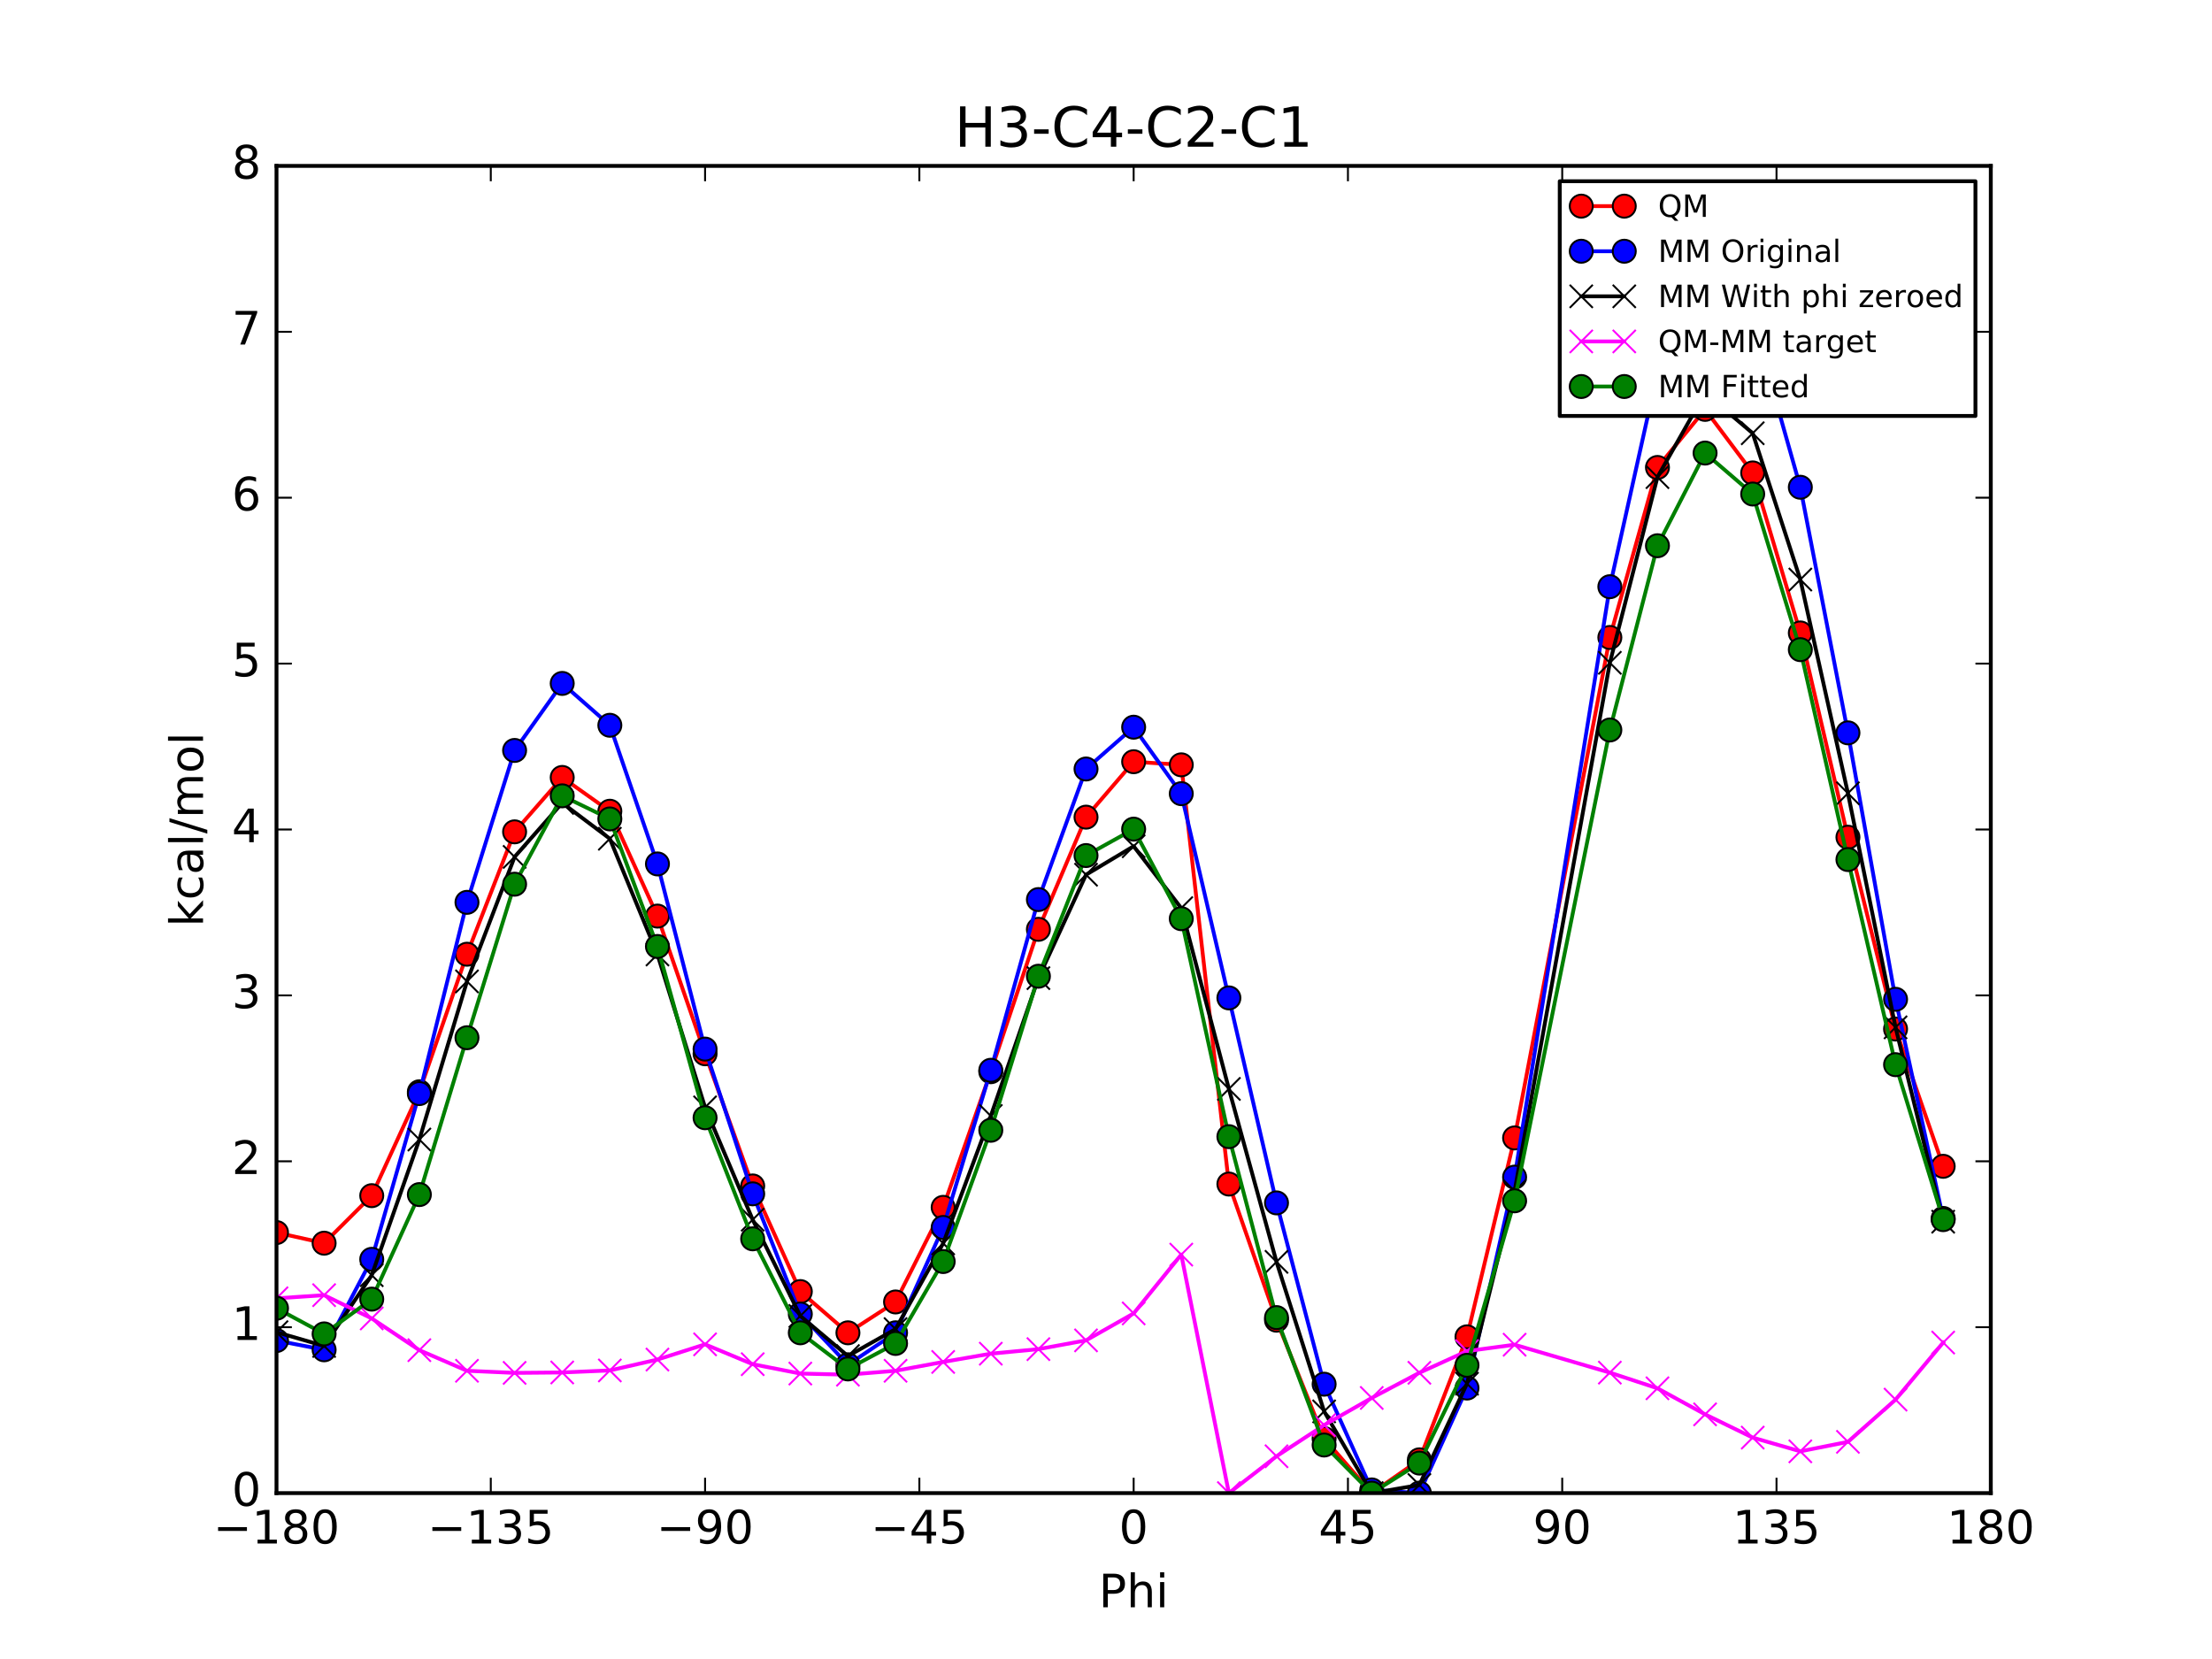 <?xml version="1.0" encoding="utf-8" standalone="no"?>
<!DOCTYPE svg PUBLIC "-//W3C//DTD SVG 1.1//EN"
  "http://www.w3.org/Graphics/SVG/1.1/DTD/svg11.dtd">
<!-- Created with matplotlib (http://matplotlib.org/) -->
<svg height="432pt" version="1.1" viewBox="0 0 576 432" width="576pt" xmlns="http://www.w3.org/2000/svg" xmlns:xlink="http://www.w3.org/1999/xlink">
 <defs>
  <style type="text/css">
*{stroke-linecap:butt;stroke-linejoin:round;stroke-miterlimit:100000;}
  </style>
 </defs>
 <g id="figure_1">
  <g id="patch_1">
   <path d="M 0 432 
L 576 432 
L 576 0 
L 0 0 
z
" style="fill:#ffffff;"/>
  </g>
  <g id="axes_1">
   <g id="patch_2">
    <path d="M 72 388.8 
L 518.4 388.8 
L 518.4 43.2 
L 72 43.2 
z
" style="fill:#ffffff;"/>
   </g>
   <g id="line2d_1">
    <path clip-path="url(#pcbbf6c9231)" d="M 72 320.955 
L 84.4 323.721 
L 96.8 311.348 
L 109.2 284.292 
L 121.6 248.477 
L 134 216.611 
L 146.4 202.443 
L 158.8 211.242 
L 171.2 238.547 
L 183.6 274.4 
L 196 308.82 
L 208.4 336.32 
L 220.8 347.06 
L 233.2 339.028 
L 245.6 314.392 
L 258 279.073 
L 270.4 241.994 
L 282.8 212.783 
L 295.2 198.351 
L 307.6 199.16 
L 320 308.327 
L 332.4 343.774 
L 344.8 374.593 
L 357.2 388.8 
L 369.6 380.139 
L 382 348.11 
L 394.4 296.314 
L 419.2 165.995 
L 431.6 121.725 
L 444 106.604 
L 456.4 123.145 
L 468.8 164.817 
L 481.2 218.009 
L 493.6 267.957 
L 506 303.702 
" style="fill:none;stroke:#ff0000;stroke-linecap:square;"/>
    <defs>
     <path d="M 0 3 
C 0.796 3 1.559 2.684 2.121 2.121 
C 2.684 1.559 3 0.796 3 0 
C 3 -0.796 2.684 -1.559 2.121 -2.121 
C 1.559 -2.684 0.796 -3 0 -3 
C -0.796 -3 -1.559 -2.684 -2.121 -2.121 
C -2.684 -1.559 -3 -0.796 -3 0 
C -3 0.796 -2.684 1.559 -2.121 2.121 
C -1.559 2.684 -0.796 3 0 3 
z
" id="mbbc78734a3" style="stroke:#000000;stroke-width:0.5;"/>
    </defs>
    <g clip-path="url(#pcbbf6c9231)">
     <use style="fill:#ff0000;stroke:#000000;stroke-width:0.5;" x="72" xlink:href="#mbbc78734a3" y="320.955"/>
     <use style="fill:#ff0000;stroke:#000000;stroke-width:0.5;" x="84.4" xlink:href="#mbbc78734a3" y="323.721"/>
     <use style="fill:#ff0000;stroke:#000000;stroke-width:0.5;" x="96.8" xlink:href="#mbbc78734a3" y="311.348"/>
     <use style="fill:#ff0000;stroke:#000000;stroke-width:0.5;" x="109.2" xlink:href="#mbbc78734a3" y="284.292"/>
     <use style="fill:#ff0000;stroke:#000000;stroke-width:0.5;" x="121.6" xlink:href="#mbbc78734a3" y="248.477"/>
     <use style="fill:#ff0000;stroke:#000000;stroke-width:0.5;" x="134" xlink:href="#mbbc78734a3" y="216.611"/>
     <use style="fill:#ff0000;stroke:#000000;stroke-width:0.5;" x="146.4" xlink:href="#mbbc78734a3" y="202.443"/>
     <use style="fill:#ff0000;stroke:#000000;stroke-width:0.5;" x="158.8" xlink:href="#mbbc78734a3" y="211.242"/>
     <use style="fill:#ff0000;stroke:#000000;stroke-width:0.5;" x="171.2" xlink:href="#mbbc78734a3" y="238.547"/>
     <use style="fill:#ff0000;stroke:#000000;stroke-width:0.5;" x="183.6" xlink:href="#mbbc78734a3" y="274.4"/>
     <use style="fill:#ff0000;stroke:#000000;stroke-width:0.5;" x="196" xlink:href="#mbbc78734a3" y="308.82"/>
     <use style="fill:#ff0000;stroke:#000000;stroke-width:0.5;" x="208.4" xlink:href="#mbbc78734a3" y="336.32"/>
     <use style="fill:#ff0000;stroke:#000000;stroke-width:0.5;" x="220.8" xlink:href="#mbbc78734a3" y="347.06"/>
     <use style="fill:#ff0000;stroke:#000000;stroke-width:0.5;" x="233.2" xlink:href="#mbbc78734a3" y="339.028"/>
     <use style="fill:#ff0000;stroke:#000000;stroke-width:0.5;" x="245.6" xlink:href="#mbbc78734a3" y="314.392"/>
     <use style="fill:#ff0000;stroke:#000000;stroke-width:0.5;" x="258" xlink:href="#mbbc78734a3" y="279.073"/>
     <use style="fill:#ff0000;stroke:#000000;stroke-width:0.5;" x="270.4" xlink:href="#mbbc78734a3" y="241.994"/>
     <use style="fill:#ff0000;stroke:#000000;stroke-width:0.5;" x="282.8" xlink:href="#mbbc78734a3" y="212.783"/>
     <use style="fill:#ff0000;stroke:#000000;stroke-width:0.5;" x="295.2" xlink:href="#mbbc78734a3" y="198.351"/>
     <use style="fill:#ff0000;stroke:#000000;stroke-width:0.5;" x="307.6" xlink:href="#mbbc78734a3" y="199.16"/>
     <use style="fill:#ff0000;stroke:#000000;stroke-width:0.5;" x="320" xlink:href="#mbbc78734a3" y="308.327"/>
     <use style="fill:#ff0000;stroke:#000000;stroke-width:0.5;" x="332.4" xlink:href="#mbbc78734a3" y="343.774"/>
     <use style="fill:#ff0000;stroke:#000000;stroke-width:0.5;" x="344.8" xlink:href="#mbbc78734a3" y="374.593"/>
     <use style="fill:#ff0000;stroke:#000000;stroke-width:0.5;" x="357.2" xlink:href="#mbbc78734a3" y="388.8"/>
     <use style="fill:#ff0000;stroke:#000000;stroke-width:0.5;" x="369.6" xlink:href="#mbbc78734a3" y="380.139"/>
     <use style="fill:#ff0000;stroke:#000000;stroke-width:0.5;" x="382" xlink:href="#mbbc78734a3" y="348.11"/>
     <use style="fill:#ff0000;stroke:#000000;stroke-width:0.5;" x="394.4" xlink:href="#mbbc78734a3" y="296.314"/>
     <use style="fill:#ff0000;stroke:#000000;stroke-width:0.5;" x="419.2" xlink:href="#mbbc78734a3" y="165.995"/>
     <use style="fill:#ff0000;stroke:#000000;stroke-width:0.5;" x="431.6" xlink:href="#mbbc78734a3" y="121.725"/>
     <use style="fill:#ff0000;stroke:#000000;stroke-width:0.5;" x="444" xlink:href="#mbbc78734a3" y="106.604"/>
     <use style="fill:#ff0000;stroke:#000000;stroke-width:0.5;" x="456.4" xlink:href="#mbbc78734a3" y="123.145"/>
     <use style="fill:#ff0000;stroke:#000000;stroke-width:0.5;" x="468.8" xlink:href="#mbbc78734a3" y="164.817"/>
     <use style="fill:#ff0000;stroke:#000000;stroke-width:0.5;" x="481.2" xlink:href="#mbbc78734a3" y="218.009"/>
     <use style="fill:#ff0000;stroke:#000000;stroke-width:0.5;" x="493.6" xlink:href="#mbbc78734a3" y="267.957"/>
     <use style="fill:#ff0000;stroke:#000000;stroke-width:0.5;" x="506" xlink:href="#mbbc78734a3" y="303.702"/>
    </g>
   </g>
   <g id="line2d_2">
    <path clip-path="url(#pcbbf6c9231)" d="M 72 349.076 
L 84.4 351.486 
L 96.8 327.923 
L 109.2 284.767 
L 121.6 234.967 
L 134 195.411 
L 146.4 177.961 
L 158.8 188.859 
L 171.2 224.967 
L 183.6 273.181 
L 196 310.874 
L 208.4 342.179 
L 220.8 355.378 
L 233.2 347.055 
L 245.6 319.626 
L 258 278.695 
L 270.4 234.245 
L 282.8 200.244 
L 295.2 189.36 
L 307.6 206.671 
L 320 259.852 
L 332.4 313.229 
L 344.8 360.441 
L 357.2 387.974 
L 369.6 388.8 
L 382 361.447 
L 394.4 306.518 
L 419.2 152.776 
L 431.6 97.041 
L 444 71.378 
L 456.4 83.064 
L 468.8 126.88 
L 481.2 190.833 
L 493.6 260.216 
L 506 317.276 
" style="fill:none;stroke:#0000ff;stroke-linecap:square;"/>
    <defs>
     <path d="M 0 3 
C 0.796 3 1.559 2.684 2.121 2.121 
C 2.684 1.559 3 0.796 3 0 
C 3 -0.796 2.684 -1.559 2.121 -2.121 
C 1.559 -2.684 0.796 -3 0 -3 
C -0.796 -3 -1.559 -2.684 -2.121 -2.121 
C -2.684 -1.559 -3 -0.796 -3 0 
C -3 0.796 -2.684 1.559 -2.121 2.121 
C -1.559 2.684 -0.796 3 0 3 
z
" id="m6732c9eb56" style="stroke:#000000;stroke-width:0.5;"/>
    </defs>
    <g clip-path="url(#pcbbf6c9231)">
     <use style="fill:#0000ff;stroke:#000000;stroke-width:0.5;" x="72" xlink:href="#m6732c9eb56" y="349.076"/>
     <use style="fill:#0000ff;stroke:#000000;stroke-width:0.5;" x="84.4" xlink:href="#m6732c9eb56" y="351.486"/>
     <use style="fill:#0000ff;stroke:#000000;stroke-width:0.5;" x="96.8" xlink:href="#m6732c9eb56" y="327.923"/>
     <use style="fill:#0000ff;stroke:#000000;stroke-width:0.5;" x="109.2" xlink:href="#m6732c9eb56" y="284.767"/>
     <use style="fill:#0000ff;stroke:#000000;stroke-width:0.5;" x="121.6" xlink:href="#m6732c9eb56" y="234.967"/>
     <use style="fill:#0000ff;stroke:#000000;stroke-width:0.5;" x="134" xlink:href="#m6732c9eb56" y="195.411"/>
     <use style="fill:#0000ff;stroke:#000000;stroke-width:0.5;" x="146.4" xlink:href="#m6732c9eb56" y="177.961"/>
     <use style="fill:#0000ff;stroke:#000000;stroke-width:0.5;" x="158.8" xlink:href="#m6732c9eb56" y="188.859"/>
     <use style="fill:#0000ff;stroke:#000000;stroke-width:0.5;" x="171.2" xlink:href="#m6732c9eb56" y="224.967"/>
     <use style="fill:#0000ff;stroke:#000000;stroke-width:0.5;" x="183.6" xlink:href="#m6732c9eb56" y="273.181"/>
     <use style="fill:#0000ff;stroke:#000000;stroke-width:0.5;" x="196" xlink:href="#m6732c9eb56" y="310.874"/>
     <use style="fill:#0000ff;stroke:#000000;stroke-width:0.5;" x="208.4" xlink:href="#m6732c9eb56" y="342.179"/>
     <use style="fill:#0000ff;stroke:#000000;stroke-width:0.5;" x="220.8" xlink:href="#m6732c9eb56" y="355.378"/>
     <use style="fill:#0000ff;stroke:#000000;stroke-width:0.5;" x="233.2" xlink:href="#m6732c9eb56" y="347.055"/>
     <use style="fill:#0000ff;stroke:#000000;stroke-width:0.5;" x="245.6" xlink:href="#m6732c9eb56" y="319.626"/>
     <use style="fill:#0000ff;stroke:#000000;stroke-width:0.5;" x="258" xlink:href="#m6732c9eb56" y="278.695"/>
     <use style="fill:#0000ff;stroke:#000000;stroke-width:0.5;" x="270.4" xlink:href="#m6732c9eb56" y="234.245"/>
     <use style="fill:#0000ff;stroke:#000000;stroke-width:0.5;" x="282.8" xlink:href="#m6732c9eb56" y="200.244"/>
     <use style="fill:#0000ff;stroke:#000000;stroke-width:0.5;" x="295.2" xlink:href="#m6732c9eb56" y="189.36"/>
     <use style="fill:#0000ff;stroke:#000000;stroke-width:0.5;" x="307.6" xlink:href="#m6732c9eb56" y="206.671"/>
     <use style="fill:#0000ff;stroke:#000000;stroke-width:0.5;" x="320" xlink:href="#m6732c9eb56" y="259.852"/>
     <use style="fill:#0000ff;stroke:#000000;stroke-width:0.5;" x="332.4" xlink:href="#m6732c9eb56" y="313.229"/>
     <use style="fill:#0000ff;stroke:#000000;stroke-width:0.5;" x="344.8" xlink:href="#m6732c9eb56" y="360.441"/>
     <use style="fill:#0000ff;stroke:#000000;stroke-width:0.5;" x="357.2" xlink:href="#m6732c9eb56" y="387.974"/>
     <use style="fill:#0000ff;stroke:#000000;stroke-width:0.5;" x="369.6" xlink:href="#m6732c9eb56" y="388.8"/>
     <use style="fill:#0000ff;stroke:#000000;stroke-width:0.5;" x="382" xlink:href="#m6732c9eb56" y="361.447"/>
     <use style="fill:#0000ff;stroke:#000000;stroke-width:0.5;" x="394.4" xlink:href="#m6732c9eb56" y="306.518"/>
     <use style="fill:#0000ff;stroke:#000000;stroke-width:0.5;" x="419.2" xlink:href="#m6732c9eb56" y="152.776"/>
     <use style="fill:#0000ff;stroke:#000000;stroke-width:0.5;" x="431.6" xlink:href="#m6732c9eb56" y="97.041"/>
     <use style="fill:#0000ff;stroke:#000000;stroke-width:0.5;" x="444" xlink:href="#m6732c9eb56" y="71.378"/>
     <use style="fill:#0000ff;stroke:#000000;stroke-width:0.5;" x="456.4" xlink:href="#m6732c9eb56" y="83.064"/>
     <use style="fill:#0000ff;stroke:#000000;stroke-width:0.5;" x="468.8" xlink:href="#m6732c9eb56" y="126.88"/>
     <use style="fill:#0000ff;stroke:#000000;stroke-width:0.5;" x="481.2" xlink:href="#m6732c9eb56" y="190.833"/>
     <use style="fill:#0000ff;stroke:#000000;stroke-width:0.5;" x="493.6" xlink:href="#m6732c9eb56" y="260.216"/>
     <use style="fill:#0000ff;stroke:#000000;stroke-width:0.5;" x="506" xlink:href="#m6732c9eb56" y="317.276"/>
    </g>
   </g>
   <g id="line2d_3">
    <path clip-path="url(#pcbbf6c9231)" d="M 72 346.9 
L 84.4 350.483 
L 96.8 332.053 
L 109.2 296.731 
L 121.6 255.552 
L 134 223.135 
L 146.4 209.077 
L 158.8 218.401 
L 171.2 248.541 
L 183.6 288.354 
L 196 317.609 
L 208.4 342.671 
L 220.8 353.115 
L 233.2 346.099 
L 245.6 323.767 
L 258 290.599 
L 270.4 254.701 
L 282.8 227.774 
L 295.2 220.361 
L 307.6 236.481 
L 320 283.548 
L 332.4 328.586 
L 344.8 367.52 
L 357.2 388.8 
L 369.6 386.69 
L 382 360.306 
L 394.4 310.176 
L 419.2 172.591 
L 431.6 124.236 
L 444 102.331 
L 456.4 112.819 
L 468.8 150.916 
L 481.2 206.574 
L 493.6 267.523 
L 506 318.124 
" style="fill:none;stroke:#000000;stroke-linecap:square;"/>
    <defs>
     <path d="M -3 3 
L 3 -3 
M -3 -3 
L 3 3 
" id="m7c55885e5d" style="stroke:#000000;stroke-width:0.5;"/>
    </defs>
    <g clip-path="url(#pcbbf6c9231)">
     <use style="stroke:#000000;stroke-width:0.5;" x="72" xlink:href="#m7c55885e5d" y="346.9"/>
     <use style="stroke:#000000;stroke-width:0.5;" x="84.4" xlink:href="#m7c55885e5d" y="350.483"/>
     <use style="stroke:#000000;stroke-width:0.5;" x="96.8" xlink:href="#m7c55885e5d" y="332.053"/>
     <use style="stroke:#000000;stroke-width:0.5;" x="109.2" xlink:href="#m7c55885e5d" y="296.731"/>
     <use style="stroke:#000000;stroke-width:0.5;" x="121.6" xlink:href="#m7c55885e5d" y="255.552"/>
     <use style="stroke:#000000;stroke-width:0.5;" x="134" xlink:href="#m7c55885e5d" y="223.135"/>
     <use style="stroke:#000000;stroke-width:0.5;" x="146.4" xlink:href="#m7c55885e5d" y="209.077"/>
     <use style="stroke:#000000;stroke-width:0.5;" x="158.8" xlink:href="#m7c55885e5d" y="218.401"/>
     <use style="stroke:#000000;stroke-width:0.5;" x="171.2" xlink:href="#m7c55885e5d" y="248.541"/>
     <use style="stroke:#000000;stroke-width:0.5;" x="183.6" xlink:href="#m7c55885e5d" y="288.354"/>
     <use style="stroke:#000000;stroke-width:0.5;" x="196" xlink:href="#m7c55885e5d" y="317.609"/>
     <use style="stroke:#000000;stroke-width:0.5;" x="208.4" xlink:href="#m7c55885e5d" y="342.671"/>
     <use style="stroke:#000000;stroke-width:0.5;" x="220.8" xlink:href="#m7c55885e5d" y="353.115"/>
     <use style="stroke:#000000;stroke-width:0.5;" x="233.2" xlink:href="#m7c55885e5d" y="346.099"/>
     <use style="stroke:#000000;stroke-width:0.5;" x="245.6" xlink:href="#m7c55885e5d" y="323.767"/>
     <use style="stroke:#000000;stroke-width:0.5;" x="258" xlink:href="#m7c55885e5d" y="290.599"/>
     <use style="stroke:#000000;stroke-width:0.5;" x="270.4" xlink:href="#m7c55885e5d" y="254.701"/>
     <use style="stroke:#000000;stroke-width:0.5;" x="282.8" xlink:href="#m7c55885e5d" y="227.774"/>
     <use style="stroke:#000000;stroke-width:0.5;" x="295.2" xlink:href="#m7c55885e5d" y="220.361"/>
     <use style="stroke:#000000;stroke-width:0.5;" x="307.6" xlink:href="#m7c55885e5d" y="236.481"/>
     <use style="stroke:#000000;stroke-width:0.5;" x="320" xlink:href="#m7c55885e5d" y="283.548"/>
     <use style="stroke:#000000;stroke-width:0.5;" x="332.4" xlink:href="#m7c55885e5d" y="328.586"/>
     <use style="stroke:#000000;stroke-width:0.5;" x="344.8" xlink:href="#m7c55885e5d" y="367.52"/>
     <use style="stroke:#000000;stroke-width:0.5;" x="357.2" xlink:href="#m7c55885e5d" y="388.8"/>
     <use style="stroke:#000000;stroke-width:0.5;" x="369.6" xlink:href="#m7c55885e5d" y="386.69"/>
     <use style="stroke:#000000;stroke-width:0.5;" x="382" xlink:href="#m7c55885e5d" y="360.306"/>
     <use style="stroke:#000000;stroke-width:0.5;" x="394.4" xlink:href="#m7c55885e5d" y="310.176"/>
     <use style="stroke:#000000;stroke-width:0.5;" x="419.2" xlink:href="#m7c55885e5d" y="172.591"/>
     <use style="stroke:#000000;stroke-width:0.5;" x="431.6" xlink:href="#m7c55885e5d" y="124.236"/>
     <use style="stroke:#000000;stroke-width:0.5;" x="444" xlink:href="#m7c55885e5d" y="102.331"/>
     <use style="stroke:#000000;stroke-width:0.5;" x="456.4" xlink:href="#m7c55885e5d" y="112.819"/>
     <use style="stroke:#000000;stroke-width:0.5;" x="468.8" xlink:href="#m7c55885e5d" y="150.916"/>
     <use style="stroke:#000000;stroke-width:0.5;" x="481.2" xlink:href="#m7c55885e5d" y="206.574"/>
     <use style="stroke:#000000;stroke-width:0.5;" x="493.6" xlink:href="#m7c55885e5d" y="267.523"/>
     <use style="stroke:#000000;stroke-width:0.5;" x="506" xlink:href="#m7c55885e5d" y="318.124"/>
    </g>
   </g>
   <g id="line2d_4">
    <path clip-path="url(#pcbbf6c9231)" d="M 72 338.076 
L 84.4 337.259 
L 96.8 343.316 
L 109.2 351.582 
L 121.6 356.946 
L 134 357.497 
L 146.4 357.386 
L 158.8 356.862 
L 171.2 354.027 
L 183.6 350.067 
L 196 355.232 
L 208.4 357.67 
L 220.8 357.966 
L 233.2 356.95 
L 245.6 354.647 
L 258 352.494 
L 270.4 351.314 
L 282.8 349.029 
L 295.2 342.011 
L 307.6 326.7 
L 320 388.8 
L 332.4 379.21 
L 344.8 371.094 
L 357.2 364.021 
L 369.6 357.47 
L 382 351.825 
L 394.4 350.159 
L 419.2 357.425 
L 431.6 361.509 
L 444 368.295 
L 456.4 374.347 
L 468.8 377.923 
L 481.2 375.455 
L 493.6 364.455 
L 506 349.599 
" style="fill:none;stroke:#ff00ff;stroke-linecap:square;"/>
    <defs>
     <path d="M -3 3 
L 3 -3 
M -3 -3 
L 3 3 
" id="ma96180a449" style="stroke:#ff00ff;stroke-width:0.5;"/>
    </defs>
    <g clip-path="url(#pcbbf6c9231)">
     <use style="fill:#ff00ff;stroke:#ff00ff;stroke-width:0.5;" x="72" xlink:href="#ma96180a449" y="338.076"/>
     <use style="fill:#ff00ff;stroke:#ff00ff;stroke-width:0.5;" x="84.4" xlink:href="#ma96180a449" y="337.259"/>
     <use style="fill:#ff00ff;stroke:#ff00ff;stroke-width:0.5;" x="96.8" xlink:href="#ma96180a449" y="343.316"/>
     <use style="fill:#ff00ff;stroke:#ff00ff;stroke-width:0.5;" x="109.2" xlink:href="#ma96180a449" y="351.582"/>
     <use style="fill:#ff00ff;stroke:#ff00ff;stroke-width:0.5;" x="121.6" xlink:href="#ma96180a449" y="356.946"/>
     <use style="fill:#ff00ff;stroke:#ff00ff;stroke-width:0.5;" x="134" xlink:href="#ma96180a449" y="357.497"/>
     <use style="fill:#ff00ff;stroke:#ff00ff;stroke-width:0.5;" x="146.4" xlink:href="#ma96180a449" y="357.386"/>
     <use style="fill:#ff00ff;stroke:#ff00ff;stroke-width:0.5;" x="158.8" xlink:href="#ma96180a449" y="356.862"/>
     <use style="fill:#ff00ff;stroke:#ff00ff;stroke-width:0.5;" x="171.2" xlink:href="#ma96180a449" y="354.027"/>
     <use style="fill:#ff00ff;stroke:#ff00ff;stroke-width:0.5;" x="183.6" xlink:href="#ma96180a449" y="350.067"/>
     <use style="fill:#ff00ff;stroke:#ff00ff;stroke-width:0.5;" x="196" xlink:href="#ma96180a449" y="355.232"/>
     <use style="fill:#ff00ff;stroke:#ff00ff;stroke-width:0.5;" x="208.4" xlink:href="#ma96180a449" y="357.67"/>
     <use style="fill:#ff00ff;stroke:#ff00ff;stroke-width:0.5;" x="220.8" xlink:href="#ma96180a449" y="357.966"/>
     <use style="fill:#ff00ff;stroke:#ff00ff;stroke-width:0.5;" x="233.2" xlink:href="#ma96180a449" y="356.95"/>
     <use style="fill:#ff00ff;stroke:#ff00ff;stroke-width:0.5;" x="245.6" xlink:href="#ma96180a449" y="354.647"/>
     <use style="fill:#ff00ff;stroke:#ff00ff;stroke-width:0.5;" x="258" xlink:href="#ma96180a449" y="352.494"/>
     <use style="fill:#ff00ff;stroke:#ff00ff;stroke-width:0.5;" x="270.4" xlink:href="#ma96180a449" y="351.314"/>
     <use style="fill:#ff00ff;stroke:#ff00ff;stroke-width:0.5;" x="282.8" xlink:href="#ma96180a449" y="349.029"/>
     <use style="fill:#ff00ff;stroke:#ff00ff;stroke-width:0.5;" x="295.2" xlink:href="#ma96180a449" y="342.011"/>
     <use style="fill:#ff00ff;stroke:#ff00ff;stroke-width:0.5;" x="307.6" xlink:href="#ma96180a449" y="326.7"/>
     <use style="fill:#ff00ff;stroke:#ff00ff;stroke-width:0.5;" x="320" xlink:href="#ma96180a449" y="388.8"/>
     <use style="fill:#ff00ff;stroke:#ff00ff;stroke-width:0.5;" x="332.4" xlink:href="#ma96180a449" y="379.21"/>
     <use style="fill:#ff00ff;stroke:#ff00ff;stroke-width:0.5;" x="344.8" xlink:href="#ma96180a449" y="371.094"/>
     <use style="fill:#ff00ff;stroke:#ff00ff;stroke-width:0.5;" x="357.2" xlink:href="#ma96180a449" y="364.021"/>
     <use style="fill:#ff00ff;stroke:#ff00ff;stroke-width:0.5;" x="369.6" xlink:href="#ma96180a449" y="357.47"/>
     <use style="fill:#ff00ff;stroke:#ff00ff;stroke-width:0.5;" x="382" xlink:href="#ma96180a449" y="351.825"/>
     <use style="fill:#ff00ff;stroke:#ff00ff;stroke-width:0.5;" x="394.4" xlink:href="#ma96180a449" y="350.159"/>
     <use style="fill:#ff00ff;stroke:#ff00ff;stroke-width:0.5;" x="419.2" xlink:href="#ma96180a449" y="357.425"/>
     <use style="fill:#ff00ff;stroke:#ff00ff;stroke-width:0.5;" x="431.6" xlink:href="#ma96180a449" y="361.509"/>
     <use style="fill:#ff00ff;stroke:#ff00ff;stroke-width:0.5;" x="444" xlink:href="#ma96180a449" y="368.295"/>
     <use style="fill:#ff00ff;stroke:#ff00ff;stroke-width:0.5;" x="456.4" xlink:href="#ma96180a449" y="374.347"/>
     <use style="fill:#ff00ff;stroke:#ff00ff;stroke-width:0.5;" x="468.8" xlink:href="#ma96180a449" y="377.923"/>
     <use style="fill:#ff00ff;stroke:#ff00ff;stroke-width:0.5;" x="481.2" xlink:href="#ma96180a449" y="375.455"/>
     <use style="fill:#ff00ff;stroke:#ff00ff;stroke-width:0.5;" x="493.6" xlink:href="#ma96180a449" y="364.455"/>
     <use style="fill:#ff00ff;stroke:#ff00ff;stroke-width:0.5;" x="506" xlink:href="#ma96180a449" y="349.599"/>
    </g>
   </g>
   <g id="line2d_5">
    <path clip-path="url(#pcbbf6c9231)" d="M 72 340.664 
L 84.4 347.342 
L 96.8 338.291 
L 109.2 311.066 
L 121.6 270.223 
L 134 230.244 
L 146.4 207.235 
L 158.8 213.247 
L 171.2 246.46 
L 183.6 291.059 
L 196 322.588 
L 208.4 347.061 
L 220.8 356.471 
L 233.2 349.833 
L 245.6 328.504 
L 258 294.32 
L 270.4 254.206 
L 282.8 222.784 
L 295.2 215.904 
L 307.6 239.225 
L 320 295.982 
L 332.4 343.098 
L 344.8 376.28 
L 357.2 388.8 
L 369.6 380.984 
L 382 355.52 
L 394.4 312.689 
L 419.2 190.086 
L 431.6 142.111 
L 444 117.975 
L 456.4 128.645 
L 468.8 169.168 
L 481.2 223.826 
L 493.6 277.241 
L 506 317.594 
" style="fill:none;stroke:#008000;stroke-linecap:square;"/>
    <defs>
     <path d="M 0 3 
C 0.796 3 1.559 2.684 2.121 2.121 
C 2.684 1.559 3 0.796 3 0 
C 3 -0.796 2.684 -1.559 2.121 -2.121 
C 1.559 -2.684 0.796 -3 0 -3 
C -0.796 -3 -1.559 -2.684 -2.121 -2.121 
C -2.684 -1.559 -3 -0.796 -3 0 
C -3 0.796 -2.684 1.559 -2.121 2.121 
C -1.559 2.684 -0.796 3 0 3 
z
" id="m718a1148a0" style="stroke:#000000;stroke-width:0.5;"/>
    </defs>
    <g clip-path="url(#pcbbf6c9231)">
     <use style="fill:#008000;stroke:#000000;stroke-width:0.5;" x="72" xlink:href="#m718a1148a0" y="340.664"/>
     <use style="fill:#008000;stroke:#000000;stroke-width:0.5;" x="84.4" xlink:href="#m718a1148a0" y="347.342"/>
     <use style="fill:#008000;stroke:#000000;stroke-width:0.5;" x="96.8" xlink:href="#m718a1148a0" y="338.291"/>
     <use style="fill:#008000;stroke:#000000;stroke-width:0.5;" x="109.2" xlink:href="#m718a1148a0" y="311.066"/>
     <use style="fill:#008000;stroke:#000000;stroke-width:0.5;" x="121.6" xlink:href="#m718a1148a0" y="270.223"/>
     <use style="fill:#008000;stroke:#000000;stroke-width:0.5;" x="134" xlink:href="#m718a1148a0" y="230.244"/>
     <use style="fill:#008000;stroke:#000000;stroke-width:0.5;" x="146.4" xlink:href="#m718a1148a0" y="207.235"/>
     <use style="fill:#008000;stroke:#000000;stroke-width:0.5;" x="158.8" xlink:href="#m718a1148a0" y="213.247"/>
     <use style="fill:#008000;stroke:#000000;stroke-width:0.5;" x="171.2" xlink:href="#m718a1148a0" y="246.46"/>
     <use style="fill:#008000;stroke:#000000;stroke-width:0.5;" x="183.6" xlink:href="#m718a1148a0" y="291.059"/>
     <use style="fill:#008000;stroke:#000000;stroke-width:0.5;" x="196" xlink:href="#m718a1148a0" y="322.588"/>
     <use style="fill:#008000;stroke:#000000;stroke-width:0.5;" x="208.4" xlink:href="#m718a1148a0" y="347.061"/>
     <use style="fill:#008000;stroke:#000000;stroke-width:0.5;" x="220.8" xlink:href="#m718a1148a0" y="356.471"/>
     <use style="fill:#008000;stroke:#000000;stroke-width:0.5;" x="233.2" xlink:href="#m718a1148a0" y="349.833"/>
     <use style="fill:#008000;stroke:#000000;stroke-width:0.5;" x="245.6" xlink:href="#m718a1148a0" y="328.504"/>
     <use style="fill:#008000;stroke:#000000;stroke-width:0.5;" x="258" xlink:href="#m718a1148a0" y="294.32"/>
     <use style="fill:#008000;stroke:#000000;stroke-width:0.5;" x="270.4" xlink:href="#m718a1148a0" y="254.206"/>
     <use style="fill:#008000;stroke:#000000;stroke-width:0.5;" x="282.8" xlink:href="#m718a1148a0" y="222.784"/>
     <use style="fill:#008000;stroke:#000000;stroke-width:0.5;" x="295.2" xlink:href="#m718a1148a0" y="215.904"/>
     <use style="fill:#008000;stroke:#000000;stroke-width:0.5;" x="307.6" xlink:href="#m718a1148a0" y="239.225"/>
     <use style="fill:#008000;stroke:#000000;stroke-width:0.5;" x="320" xlink:href="#m718a1148a0" y="295.982"/>
     <use style="fill:#008000;stroke:#000000;stroke-width:0.5;" x="332.4" xlink:href="#m718a1148a0" y="343.098"/>
     <use style="fill:#008000;stroke:#000000;stroke-width:0.5;" x="344.8" xlink:href="#m718a1148a0" y="376.28"/>
     <use style="fill:#008000;stroke:#000000;stroke-width:0.5;" x="357.2" xlink:href="#m718a1148a0" y="388.8"/>
     <use style="fill:#008000;stroke:#000000;stroke-width:0.5;" x="369.6" xlink:href="#m718a1148a0" y="380.984"/>
     <use style="fill:#008000;stroke:#000000;stroke-width:0.5;" x="382" xlink:href="#m718a1148a0" y="355.52"/>
     <use style="fill:#008000;stroke:#000000;stroke-width:0.5;" x="394.4" xlink:href="#m718a1148a0" y="312.689"/>
     <use style="fill:#008000;stroke:#000000;stroke-width:0.5;" x="419.2" xlink:href="#m718a1148a0" y="190.086"/>
     <use style="fill:#008000;stroke:#000000;stroke-width:0.5;" x="431.6" xlink:href="#m718a1148a0" y="142.111"/>
     <use style="fill:#008000;stroke:#000000;stroke-width:0.5;" x="444" xlink:href="#m718a1148a0" y="117.975"/>
     <use style="fill:#008000;stroke:#000000;stroke-width:0.5;" x="456.4" xlink:href="#m718a1148a0" y="128.645"/>
     <use style="fill:#008000;stroke:#000000;stroke-width:0.5;" x="468.8" xlink:href="#m718a1148a0" y="169.168"/>
     <use style="fill:#008000;stroke:#000000;stroke-width:0.5;" x="481.2" xlink:href="#m718a1148a0" y="223.826"/>
     <use style="fill:#008000;stroke:#000000;stroke-width:0.5;" x="493.6" xlink:href="#m718a1148a0" y="277.241"/>
     <use style="fill:#008000;stroke:#000000;stroke-width:0.5;" x="506" xlink:href="#m718a1148a0" y="317.594"/>
    </g>
   </g>
   <g id="patch_3">
    <path d="M 518.4 388.8 
L 518.4 43.2 
" style="fill:none;stroke:#000000;stroke-linecap:square;stroke-linejoin:miter;"/>
   </g>
   <g id="patch_4">
    <path d="M 72 388.8 
L 518.4 388.8 
" style="fill:none;stroke:#000000;stroke-linecap:square;stroke-linejoin:miter;"/>
   </g>
   <g id="patch_5">
    <path d="M 72 388.8 
L 72 43.2 
" style="fill:none;stroke:#000000;stroke-linecap:square;stroke-linejoin:miter;"/>
   </g>
   <g id="patch_6">
    <path d="M 72 43.2 
L 518.4 43.2 
" style="fill:none;stroke:#000000;stroke-linecap:square;stroke-linejoin:miter;"/>
   </g>
   <g id="matplotlib.axis_1">
    <g id="xtick_1">
     <g id="line2d_6">
      <defs>
       <path d="M 0 0 
L 0 -4 
" id="me8217c89a3" style="stroke:#000000;stroke-width:0.5;"/>
      </defs>
      <g>
       <use style="stroke:#000000;stroke-width:0.5;" x="72.0" xlink:href="#me8217c89a3" y="388.8"/>
      </g>
     </g>
     <g id="line2d_7">
      <defs>
       <path d="M 0 0 
L 0 4 
" id="m3ea3e30c71" style="stroke:#000000;stroke-width:0.5;"/>
      </defs>
      <g>
       <use style="stroke:#000000;stroke-width:0.5;" x="72.0" xlink:href="#m3ea3e30c71" y="43.2"/>
      </g>
     </g>
     <g id="text_1">
      <!-- −180 -->
      <defs>
       <path d="M 12.406 8.297 
L 28.516 8.297 
L 28.516 63.922 
L 10.984 60.406 
L 10.984 69.391 
L 28.422 72.906 
L 38.281 72.906 
L 38.281 8.297 
L 54.391 8.297 
L 54.391 0 
L 12.406 0 
z
" id="BitstreamVeraSans-Roman-31"/>
       <path d="M 10.594 35.5 
L 73.188 35.5 
L 73.188 27.203 
L 10.594 27.203 
z
" id="BitstreamVeraSans-Roman-2212"/>
       <path d="M 31.781 66.406 
Q 24.172 66.406 20.328 58.906 
Q 16.5 51.422 16.5 36.375 
Q 16.5 21.391 20.328 13.891 
Q 24.172 6.391 31.781 6.391 
Q 39.453 6.391 43.281 13.891 
Q 47.125 21.391 47.125 36.375 
Q 47.125 51.422 43.281 58.906 
Q 39.453 66.406 31.781 66.406 
M 31.781 74.219 
Q 44.047 74.219 50.516 64.516 
Q 56.984 54.828 56.984 36.375 
Q 56.984 17.969 50.516 8.266 
Q 44.047 -1.422 31.781 -1.422 
Q 19.531 -1.422 13.062 8.266 
Q 6.594 17.969 6.594 36.375 
Q 6.594 54.828 13.062 64.516 
Q 19.531 74.219 31.781 74.219 
" id="BitstreamVeraSans-Roman-30"/>
       <path d="M 31.781 34.625 
Q 24.75 34.625 20.719 30.859 
Q 16.703 27.094 16.703 20.516 
Q 16.703 13.922 20.719 10.156 
Q 24.75 6.391 31.781 6.391 
Q 38.812 6.391 42.859 10.172 
Q 46.922 13.969 46.922 20.516 
Q 46.922 27.094 42.891 30.859 
Q 38.875 34.625 31.781 34.625 
M 21.922 38.812 
Q 15.578 40.375 12.031 44.719 
Q 8.5 49.078 8.5 55.328 
Q 8.5 64.062 14.719 69.141 
Q 20.953 74.219 31.781 74.219 
Q 42.672 74.219 48.875 69.141 
Q 55.078 64.062 55.078 55.328 
Q 55.078 49.078 51.531 44.719 
Q 48 40.375 41.703 38.812 
Q 48.828 37.156 52.797 32.312 
Q 56.781 27.484 56.781 20.516 
Q 56.781 9.906 50.312 4.234 
Q 43.844 -1.422 31.781 -1.422 
Q 19.734 -1.422 13.25 4.234 
Q 6.781 9.906 6.781 20.516 
Q 6.781 27.484 10.781 32.312 
Q 14.797 37.156 21.922 38.812 
M 18.312 54.391 
Q 18.312 48.734 21.844 45.562 
Q 25.391 42.391 31.781 42.391 
Q 38.141 42.391 41.719 45.562 
Q 45.312 48.734 45.312 54.391 
Q 45.312 60.062 41.719 63.234 
Q 38.141 66.406 31.781 66.406 
Q 25.391 66.406 21.844 63.234 
Q 18.312 60.062 18.312 54.391 
" id="BitstreamVeraSans-Roman-38"/>
      </defs>
      <g transform="translate(55.52 401.918)scale(0.12 -0.12)">
       <use xlink:href="#BitstreamVeraSans-Roman-2212"/>
       <use x="83.789" xlink:href="#BitstreamVeraSans-Roman-31"/>
       <use x="147.412" xlink:href="#BitstreamVeraSans-Roman-38"/>
       <use x="211.035" xlink:href="#BitstreamVeraSans-Roman-30"/>
      </g>
     </g>
    </g>
    <g id="xtick_2">
     <g id="line2d_8">
      <g>
       <use style="stroke:#000000;stroke-width:0.5;" x="127.8" xlink:href="#me8217c89a3" y="388.8"/>
      </g>
     </g>
     <g id="line2d_9">
      <g>
       <use style="stroke:#000000;stroke-width:0.5;" x="127.8" xlink:href="#m3ea3e30c71" y="43.2"/>
      </g>
     </g>
     <g id="text_2">
      <!-- −135 -->
      <defs>
       <path d="M 10.797 72.906 
L 49.516 72.906 
L 49.516 64.594 
L 19.828 64.594 
L 19.828 46.734 
Q 21.969 47.469 24.109 47.828 
Q 26.266 48.188 28.422 48.188 
Q 40.625 48.188 47.75 41.5 
Q 54.891 34.812 54.891 23.391 
Q 54.891 11.625 47.562 5.094 
Q 40.234 -1.422 26.906 -1.422 
Q 22.312 -1.422 17.547 -0.641 
Q 12.797 0.141 7.719 1.703 
L 7.719 11.625 
Q 12.109 9.234 16.797 8.062 
Q 21.484 6.891 26.703 6.891 
Q 35.156 6.891 40.078 11.328 
Q 45.016 15.766 45.016 23.391 
Q 45.016 31 40.078 35.438 
Q 35.156 39.891 26.703 39.891 
Q 22.75 39.891 18.812 39.016 
Q 14.891 38.141 10.797 36.281 
z
" id="BitstreamVeraSans-Roman-35"/>
       <path d="M 40.578 39.312 
Q 47.656 37.797 51.625 33 
Q 55.609 28.219 55.609 21.188 
Q 55.609 10.406 48.188 4.484 
Q 40.766 -1.422 27.094 -1.422 
Q 22.516 -1.422 17.656 -0.516 
Q 12.797 0.391 7.625 2.203 
L 7.625 11.719 
Q 11.719 9.328 16.594 8.109 
Q 21.484 6.891 26.812 6.891 
Q 36.078 6.891 40.938 10.547 
Q 45.797 14.203 45.797 21.188 
Q 45.797 27.641 41.281 31.266 
Q 36.766 34.906 28.719 34.906 
L 20.219 34.906 
L 20.219 43.016 
L 29.109 43.016 
Q 36.375 43.016 40.234 45.922 
Q 44.094 48.828 44.094 54.297 
Q 44.094 59.906 40.109 62.906 
Q 36.141 65.922 28.719 65.922 
Q 24.656 65.922 20.016 65.031 
Q 15.375 64.156 9.812 62.312 
L 9.812 71.094 
Q 15.438 72.656 20.344 73.438 
Q 25.25 74.219 29.594 74.219 
Q 40.828 74.219 47.359 69.109 
Q 53.906 64.016 53.906 55.328 
Q 53.906 49.266 50.438 45.094 
Q 46.969 40.922 40.578 39.312 
" id="BitstreamVeraSans-Roman-33"/>
      </defs>
      <g transform="translate(111.32 401.918)scale(0.12 -0.12)">
       <use xlink:href="#BitstreamVeraSans-Roman-2212"/>
       <use x="83.789" xlink:href="#BitstreamVeraSans-Roman-31"/>
       <use x="147.412" xlink:href="#BitstreamVeraSans-Roman-33"/>
       <use x="211.035" xlink:href="#BitstreamVeraSans-Roman-35"/>
      </g>
     </g>
    </g>
    <g id="xtick_3">
     <g id="line2d_10">
      <g>
       <use style="stroke:#000000;stroke-width:0.5;" x="183.6" xlink:href="#me8217c89a3" y="388.8"/>
      </g>
     </g>
     <g id="line2d_11">
      <g>
       <use style="stroke:#000000;stroke-width:0.5;" x="183.6" xlink:href="#m3ea3e30c71" y="43.2"/>
      </g>
     </g>
     <g id="text_3">
      <!-- −90 -->
      <defs>
       <path d="M 10.984 1.516 
L 10.984 10.5 
Q 14.703 8.734 18.5 7.812 
Q 22.312 6.891 25.984 6.891 
Q 35.75 6.891 40.891 13.453 
Q 46.047 20.016 46.781 33.406 
Q 43.953 29.203 39.594 26.953 
Q 35.25 24.703 29.984 24.703 
Q 19.047 24.703 12.672 31.312 
Q 6.297 37.938 6.297 49.422 
Q 6.297 60.641 12.938 67.422 
Q 19.578 74.219 30.609 74.219 
Q 43.266 74.219 49.922 64.516 
Q 56.594 54.828 56.594 36.375 
Q 56.594 19.141 48.406 8.859 
Q 40.234 -1.422 26.422 -1.422 
Q 22.703 -1.422 18.891 -0.688 
Q 15.094 0.047 10.984 1.516 
M 30.609 32.422 
Q 37.25 32.422 41.125 36.953 
Q 45.016 41.5 45.016 49.422 
Q 45.016 57.281 41.125 61.844 
Q 37.25 66.406 30.609 66.406 
Q 23.969 66.406 20.094 61.844 
Q 16.219 57.281 16.219 49.422 
Q 16.219 41.5 20.094 36.953 
Q 23.969 32.422 30.609 32.422 
" id="BitstreamVeraSans-Roman-39"/>
      </defs>
      <g transform="translate(170.937 401.918)scale(0.12 -0.12)">
       <use xlink:href="#BitstreamVeraSans-Roman-2212"/>
       <use x="83.789" xlink:href="#BitstreamVeraSans-Roman-39"/>
       <use x="147.412" xlink:href="#BitstreamVeraSans-Roman-30"/>
      </g>
     </g>
    </g>
    <g id="xtick_4">
     <g id="line2d_12">
      <g>
       <use style="stroke:#000000;stroke-width:0.5;" x="239.4" xlink:href="#me8217c89a3" y="388.8"/>
      </g>
     </g>
     <g id="line2d_13">
      <g>
       <use style="stroke:#000000;stroke-width:0.5;" x="239.4" xlink:href="#m3ea3e30c71" y="43.2"/>
      </g>
     </g>
     <g id="text_4">
      <!-- −45 -->
      <defs>
       <path d="M 37.797 64.312 
L 12.891 25.391 
L 37.797 25.391 
z
M 35.203 72.906 
L 47.609 72.906 
L 47.609 25.391 
L 58.016 25.391 
L 58.016 17.188 
L 47.609 17.188 
L 47.609 0 
L 37.797 0 
L 37.797 17.188 
L 4.891 17.188 
L 4.891 26.703 
z
" id="BitstreamVeraSans-Roman-34"/>
      </defs>
      <g transform="translate(226.737 401.918)scale(0.12 -0.12)">
       <use xlink:href="#BitstreamVeraSans-Roman-2212"/>
       <use x="83.789" xlink:href="#BitstreamVeraSans-Roman-34"/>
       <use x="147.412" xlink:href="#BitstreamVeraSans-Roman-35"/>
      </g>
     </g>
    </g>
    <g id="xtick_5">
     <g id="line2d_14">
      <g>
       <use style="stroke:#000000;stroke-width:0.5;" x="295.2" xlink:href="#me8217c89a3" y="388.8"/>
      </g>
     </g>
     <g id="line2d_15">
      <g>
       <use style="stroke:#000000;stroke-width:0.5;" x="295.2" xlink:href="#m3ea3e30c71" y="43.2"/>
      </g>
     </g>
     <g id="text_5">
      <!-- 0 -->
      <g transform="translate(291.382 401.918)scale(0.12 -0.12)">
       <use xlink:href="#BitstreamVeraSans-Roman-30"/>
      </g>
     </g>
    </g>
    <g id="xtick_6">
     <g id="line2d_16">
      <g>
       <use style="stroke:#000000;stroke-width:0.5;" x="351.0" xlink:href="#me8217c89a3" y="388.8"/>
      </g>
     </g>
     <g id="line2d_17">
      <g>
       <use style="stroke:#000000;stroke-width:0.5;" x="351.0" xlink:href="#m3ea3e30c71" y="43.2"/>
      </g>
     </g>
     <g id="text_6">
      <!-- 45 -->
      <g transform="translate(343.365 401.918)scale(0.12 -0.12)">
       <use xlink:href="#BitstreamVeraSans-Roman-34"/>
       <use x="63.623" xlink:href="#BitstreamVeraSans-Roman-35"/>
      </g>
     </g>
    </g>
    <g id="xtick_7">
     <g id="line2d_18">
      <g>
       <use style="stroke:#000000;stroke-width:0.5;" x="406.8" xlink:href="#me8217c89a3" y="388.8"/>
      </g>
     </g>
     <g id="line2d_19">
      <g>
       <use style="stroke:#000000;stroke-width:0.5;" x="406.8" xlink:href="#m3ea3e30c71" y="43.2"/>
      </g>
     </g>
     <g id="text_7">
      <!-- 90 -->
      <g transform="translate(399.165 401.918)scale(0.12 -0.12)">
       <use xlink:href="#BitstreamVeraSans-Roman-39"/>
       <use x="63.623" xlink:href="#BitstreamVeraSans-Roman-30"/>
      </g>
     </g>
    </g>
    <g id="xtick_8">
     <g id="line2d_20">
      <g>
       <use style="stroke:#000000;stroke-width:0.5;" x="462.6" xlink:href="#me8217c89a3" y="388.8"/>
      </g>
     </g>
     <g id="line2d_21">
      <g>
       <use style="stroke:#000000;stroke-width:0.5;" x="462.6" xlink:href="#m3ea3e30c71" y="43.2"/>
      </g>
     </g>
     <g id="text_8">
      <!-- 135 -->
      <g transform="translate(451.147 401.918)scale(0.12 -0.12)">
       <use xlink:href="#BitstreamVeraSans-Roman-31"/>
       <use x="63.623" xlink:href="#BitstreamVeraSans-Roman-33"/>
       <use x="127.246" xlink:href="#BitstreamVeraSans-Roman-35"/>
      </g>
     </g>
    </g>
    <g id="xtick_9">
     <g id="line2d_22">
      <g>
       <use style="stroke:#000000;stroke-width:0.5;" x="518.4" xlink:href="#me8217c89a3" y="388.8"/>
      </g>
     </g>
     <g id="line2d_23">
      <g>
       <use style="stroke:#000000;stroke-width:0.5;" x="518.4" xlink:href="#m3ea3e30c71" y="43.2"/>
      </g>
     </g>
     <g id="text_9">
      <!-- 180 -->
      <g transform="translate(506.947 401.918)scale(0.12 -0.12)">
       <use xlink:href="#BitstreamVeraSans-Roman-31"/>
       <use x="63.623" xlink:href="#BitstreamVeraSans-Roman-38"/>
       <use x="127.246" xlink:href="#BitstreamVeraSans-Roman-30"/>
      </g>
     </g>
    </g>
    <g id="text_10">
     <!-- Phi -->
     <defs>
      <path d="M 54.891 33.016 
L 54.891 0 
L 45.906 0 
L 45.906 32.719 
Q 45.906 40.484 42.875 44.328 
Q 39.844 48.188 33.797 48.188 
Q 26.516 48.188 22.312 43.547 
Q 18.109 38.922 18.109 30.906 
L 18.109 0 
L 9.078 0 
L 9.078 75.984 
L 18.109 75.984 
L 18.109 46.188 
Q 21.344 51.125 25.703 53.562 
Q 30.078 56 35.797 56 
Q 45.219 56 50.047 50.172 
Q 54.891 44.344 54.891 33.016 
" id="BitstreamVeraSans-Roman-68"/>
      <path d="M 9.422 54.688 
L 18.406 54.688 
L 18.406 0 
L 9.422 0 
z
M 9.422 75.984 
L 18.406 75.984 
L 18.406 64.594 
L 9.422 64.594 
z
" id="BitstreamVeraSans-Roman-69"/>
      <path d="M 19.672 64.797 
L 19.672 37.406 
L 32.078 37.406 
Q 38.969 37.406 42.719 40.969 
Q 46.484 44.531 46.484 51.125 
Q 46.484 57.672 42.719 61.234 
Q 38.969 64.797 32.078 64.797 
z
M 9.812 72.906 
L 32.078 72.906 
Q 44.344 72.906 50.609 67.359 
Q 56.891 61.812 56.891 51.125 
Q 56.891 40.328 50.609 34.812 
Q 44.344 29.297 32.078 29.297 
L 19.672 29.297 
L 19.672 0 
L 9.812 0 
z
" id="BitstreamVeraSans-Roman-50"/>
     </defs>
     <g transform="translate(286.113 418.532)scale(0.12 -0.12)">
      <use xlink:href="#BitstreamVeraSans-Roman-50"/>
      <use x="60.303" xlink:href="#BitstreamVeraSans-Roman-68"/>
      <use x="123.682" xlink:href="#BitstreamVeraSans-Roman-69"/>
     </g>
    </g>
   </g>
   <g id="matplotlib.axis_2">
    <g id="ytick_1">
     <g id="line2d_24">
      <defs>
       <path d="M 0 0 
L 4 0 
" id="mba45c30ae8" style="stroke:#000000;stroke-width:0.5;"/>
      </defs>
      <g>
       <use style="stroke:#000000;stroke-width:0.5;" x="72.0" xlink:href="#mba45c30ae8" y="388.8"/>
      </g>
     </g>
     <g id="line2d_25">
      <defs>
       <path d="M 0 0 
L -4 0 
" id="m976e84a5a3" style="stroke:#000000;stroke-width:0.5;"/>
      </defs>
      <g>
       <use style="stroke:#000000;stroke-width:0.5;" x="518.4" xlink:href="#m976e84a5a3" y="388.8"/>
      </g>
     </g>
     <g id="text_11">
      <!-- 0 -->
      <g transform="translate(60.365 392.111)scale(0.12 -0.12)">
       <use xlink:href="#BitstreamVeraSans-Roman-30"/>
      </g>
     </g>
    </g>
    <g id="ytick_2">
     <g id="line2d_26">
      <g>
       <use style="stroke:#000000;stroke-width:0.5;" x="72.0" xlink:href="#mba45c30ae8" y="345.6"/>
      </g>
     </g>
     <g id="line2d_27">
      <g>
       <use style="stroke:#000000;stroke-width:0.5;" x="518.4" xlink:href="#m976e84a5a3" y="345.6"/>
      </g>
     </g>
     <g id="text_12">
      <!-- 1 -->
      <g transform="translate(60.365 348.911)scale(0.12 -0.12)">
       <use xlink:href="#BitstreamVeraSans-Roman-31"/>
      </g>
     </g>
    </g>
    <g id="ytick_3">
     <g id="line2d_28">
      <g>
       <use style="stroke:#000000;stroke-width:0.5;" x="72.0" xlink:href="#mba45c30ae8" y="302.4"/>
      </g>
     </g>
     <g id="line2d_29">
      <g>
       <use style="stroke:#000000;stroke-width:0.5;" x="518.4" xlink:href="#m976e84a5a3" y="302.4"/>
      </g>
     </g>
     <g id="text_13">
      <!-- 2 -->
      <defs>
       <path d="M 19.188 8.297 
L 53.609 8.297 
L 53.609 0 
L 7.328 0 
L 7.328 8.297 
Q 12.938 14.109 22.625 23.891 
Q 32.328 33.688 34.812 36.531 
Q 39.547 41.844 41.422 45.531 
Q 43.312 49.219 43.312 52.781 
Q 43.312 58.594 39.234 62.25 
Q 35.156 65.922 28.609 65.922 
Q 23.969 65.922 18.812 64.312 
Q 13.672 62.703 7.812 59.422 
L 7.812 69.391 
Q 13.766 71.781 18.938 73 
Q 24.125 74.219 28.422 74.219 
Q 39.75 74.219 46.484 68.547 
Q 53.219 62.891 53.219 53.422 
Q 53.219 48.922 51.531 44.891 
Q 49.859 40.875 45.406 35.406 
Q 44.188 33.984 37.641 27.219 
Q 31.109 20.453 19.188 8.297 
" id="BitstreamVeraSans-Roman-32"/>
      </defs>
      <g transform="translate(60.365 305.711)scale(0.12 -0.12)">
       <use xlink:href="#BitstreamVeraSans-Roman-32"/>
      </g>
     </g>
    </g>
    <g id="ytick_4">
     <g id="line2d_30">
      <g>
       <use style="stroke:#000000;stroke-width:0.5;" x="72.0" xlink:href="#mba45c30ae8" y="259.2"/>
      </g>
     </g>
     <g id="line2d_31">
      <g>
       <use style="stroke:#000000;stroke-width:0.5;" x="518.4" xlink:href="#m976e84a5a3" y="259.2"/>
      </g>
     </g>
     <g id="text_14">
      <!-- 3 -->
      <g transform="translate(60.365 262.511)scale(0.12 -0.12)">
       <use xlink:href="#BitstreamVeraSans-Roman-33"/>
      </g>
     </g>
    </g>
    <g id="ytick_5">
     <g id="line2d_32">
      <g>
       <use style="stroke:#000000;stroke-width:0.5;" x="72.0" xlink:href="#mba45c30ae8" y="216.0"/>
      </g>
     </g>
     <g id="line2d_33">
      <g>
       <use style="stroke:#000000;stroke-width:0.5;" x="518.4" xlink:href="#m976e84a5a3" y="216.0"/>
      </g>
     </g>
     <g id="text_15">
      <!-- 4 -->
      <g transform="translate(60.365 219.311)scale(0.12 -0.12)">
       <use xlink:href="#BitstreamVeraSans-Roman-34"/>
      </g>
     </g>
    </g>
    <g id="ytick_6">
     <g id="line2d_34">
      <g>
       <use style="stroke:#000000;stroke-width:0.5;" x="72.0" xlink:href="#mba45c30ae8" y="172.8"/>
      </g>
     </g>
     <g id="line2d_35">
      <g>
       <use style="stroke:#000000;stroke-width:0.5;" x="518.4" xlink:href="#m976e84a5a3" y="172.8"/>
      </g>
     </g>
     <g id="text_16">
      <!-- 5 -->
      <g transform="translate(60.365 176.111)scale(0.12 -0.12)">
       <use xlink:href="#BitstreamVeraSans-Roman-35"/>
      </g>
     </g>
    </g>
    <g id="ytick_7">
     <g id="line2d_36">
      <g>
       <use style="stroke:#000000;stroke-width:0.5;" x="72.0" xlink:href="#mba45c30ae8" y="129.6"/>
      </g>
     </g>
     <g id="line2d_37">
      <g>
       <use style="stroke:#000000;stroke-width:0.5;" x="518.4" xlink:href="#m976e84a5a3" y="129.6"/>
      </g>
     </g>
     <g id="text_17">
      <!-- 6 -->
      <defs>
       <path d="M 33.016 40.375 
Q 26.375 40.375 22.484 35.828 
Q 18.609 31.297 18.609 23.391 
Q 18.609 15.531 22.484 10.953 
Q 26.375 6.391 33.016 6.391 
Q 39.656 6.391 43.531 10.953 
Q 47.406 15.531 47.406 23.391 
Q 47.406 31.297 43.531 35.828 
Q 39.656 40.375 33.016 40.375 
M 52.594 71.297 
L 52.594 62.312 
Q 48.875 64.062 45.094 64.984 
Q 41.312 65.922 37.594 65.922 
Q 27.828 65.922 22.672 59.328 
Q 17.531 52.734 16.797 39.406 
Q 19.672 43.656 24.016 45.922 
Q 28.375 48.188 33.594 48.188 
Q 44.578 48.188 50.953 41.516 
Q 57.328 34.859 57.328 23.391 
Q 57.328 12.156 50.688 5.359 
Q 44.047 -1.422 33.016 -1.422 
Q 20.359 -1.422 13.672 8.266 
Q 6.984 17.969 6.984 36.375 
Q 6.984 53.656 15.188 63.938 
Q 23.391 74.219 37.203 74.219 
Q 40.922 74.219 44.703 73.484 
Q 48.484 72.75 52.594 71.297 
" id="BitstreamVeraSans-Roman-36"/>
      </defs>
      <g transform="translate(60.365 132.911)scale(0.12 -0.12)">
       <use xlink:href="#BitstreamVeraSans-Roman-36"/>
      </g>
     </g>
    </g>
    <g id="ytick_8">
     <g id="line2d_38">
      <g>
       <use style="stroke:#000000;stroke-width:0.5;" x="72.0" xlink:href="#mba45c30ae8" y="86.4"/>
      </g>
     </g>
     <g id="line2d_39">
      <g>
       <use style="stroke:#000000;stroke-width:0.5;" x="518.4" xlink:href="#m976e84a5a3" y="86.4"/>
      </g>
     </g>
     <g id="text_18">
      <!-- 7 -->
      <defs>
       <path d="M 8.203 72.906 
L 55.078 72.906 
L 55.078 68.703 
L 28.609 0 
L 18.312 0 
L 43.219 64.594 
L 8.203 64.594 
z
" id="BitstreamVeraSans-Roman-37"/>
      </defs>
      <g transform="translate(60.365 89.711)scale(0.12 -0.12)">
       <use xlink:href="#BitstreamVeraSans-Roman-37"/>
      </g>
     </g>
    </g>
    <g id="ytick_9">
     <g id="line2d_40">
      <g>
       <use style="stroke:#000000;stroke-width:0.5;" x="72.0" xlink:href="#mba45c30ae8" y="43.2"/>
      </g>
     </g>
     <g id="line2d_41">
      <g>
       <use style="stroke:#000000;stroke-width:0.5;" x="518.4" xlink:href="#m976e84a5a3" y="43.2"/>
      </g>
     </g>
     <g id="text_19">
      <!-- 8 -->
      <g transform="translate(60.365 46.511)scale(0.12 -0.12)">
       <use xlink:href="#BitstreamVeraSans-Roman-38"/>
      </g>
     </g>
    </g>
    <g id="text_20">
     <!-- kcal/mol -->
     <defs>
      <path d="M 30.609 48.391 
Q 23.391 48.391 19.188 42.75 
Q 14.984 37.109 14.984 27.297 
Q 14.984 17.484 19.156 11.844 
Q 23.344 6.203 30.609 6.203 
Q 37.797 6.203 41.984 11.859 
Q 46.188 17.531 46.188 27.297 
Q 46.188 37.016 41.984 42.703 
Q 37.797 48.391 30.609 48.391 
M 30.609 56 
Q 42.328 56 49.016 48.375 
Q 55.719 40.766 55.719 27.297 
Q 55.719 13.875 49.016 6.219 
Q 42.328 -1.422 30.609 -1.422 
Q 18.844 -1.422 12.172 6.219 
Q 5.516 13.875 5.516 27.297 
Q 5.516 40.766 12.172 48.375 
Q 18.844 56 30.609 56 
" id="BitstreamVeraSans-Roman-6f"/>
      <path d="M 48.781 52.594 
L 48.781 44.188 
Q 44.969 46.297 41.141 47.344 
Q 37.312 48.391 33.406 48.391 
Q 24.656 48.391 19.812 42.844 
Q 14.984 37.312 14.984 27.297 
Q 14.984 17.281 19.812 11.734 
Q 24.656 6.203 33.406 6.203 
Q 37.312 6.203 41.141 7.25 
Q 44.969 8.297 48.781 10.406 
L 48.781 2.094 
Q 45.016 0.344 40.984 -0.531 
Q 36.969 -1.422 32.422 -1.422 
Q 20.062 -1.422 12.781 6.344 
Q 5.516 14.109 5.516 27.297 
Q 5.516 40.672 12.859 48.328 
Q 20.219 56 33.016 56 
Q 37.156 56 41.109 55.141 
Q 45.062 54.297 48.781 52.594 
" id="BitstreamVeraSans-Roman-63"/>
      <path d="M 9.078 75.984 
L 18.109 75.984 
L 18.109 31.109 
L 44.922 54.688 
L 56.391 54.688 
L 27.391 29.109 
L 57.625 0 
L 45.906 0 
L 18.109 26.703 
L 18.109 0 
L 9.078 0 
z
" id="BitstreamVeraSans-Roman-6b"/>
      <path d="M 34.281 27.484 
Q 23.391 27.484 19.188 25 
Q 14.984 22.516 14.984 16.5 
Q 14.984 11.719 18.141 8.906 
Q 21.297 6.109 26.703 6.109 
Q 34.188 6.109 38.703 11.406 
Q 43.219 16.703 43.219 25.484 
L 43.219 27.484 
z
M 52.203 31.203 
L 52.203 0 
L 43.219 0 
L 43.219 8.297 
Q 40.141 3.328 35.547 0.953 
Q 30.953 -1.422 24.312 -1.422 
Q 15.922 -1.422 10.953 3.297 
Q 6 8.016 6 15.922 
Q 6 25.141 12.172 29.828 
Q 18.359 34.516 30.609 34.516 
L 43.219 34.516 
L 43.219 35.406 
Q 43.219 41.609 39.141 45 
Q 35.062 48.391 27.688 48.391 
Q 23 48.391 18.547 47.266 
Q 14.109 46.141 10.016 43.891 
L 10.016 52.203 
Q 14.938 54.109 19.578 55.047 
Q 24.219 56 28.609 56 
Q 40.484 56 46.344 49.844 
Q 52.203 43.703 52.203 31.203 
" id="BitstreamVeraSans-Roman-61"/>
      <path d="M 9.422 75.984 
L 18.406 75.984 
L 18.406 0 
L 9.422 0 
z
" id="BitstreamVeraSans-Roman-6c"/>
      <path d="M 52 44.188 
Q 55.375 50.25 60.062 53.125 
Q 64.75 56 71.094 56 
Q 79.641 56 84.281 50.016 
Q 88.922 44.047 88.922 33.016 
L 88.922 0 
L 79.891 0 
L 79.891 32.719 
Q 79.891 40.578 77.094 44.375 
Q 74.312 48.188 68.609 48.188 
Q 61.625 48.188 57.562 43.547 
Q 53.516 38.922 53.516 30.906 
L 53.516 0 
L 44.484 0 
L 44.484 32.719 
Q 44.484 40.625 41.703 44.406 
Q 38.922 48.188 33.109 48.188 
Q 26.219 48.188 22.156 43.531 
Q 18.109 38.875 18.109 30.906 
L 18.109 0 
L 9.078 0 
L 9.078 54.688 
L 18.109 54.688 
L 18.109 46.188 
Q 21.188 51.219 25.484 53.609 
Q 29.781 56 35.688 56 
Q 41.656 56 45.828 52.969 
Q 50 49.953 52 44.188 
" id="BitstreamVeraSans-Roman-6d"/>
      <path d="M 25.391 72.906 
L 33.688 72.906 
L 8.297 -9.281 
L 0 -9.281 
z
" id="BitstreamVeraSans-Roman-2f"/>
     </defs>
     <g transform="translate(52.869 241.321)rotate(-90.0)scale(0.12 -0.12)">
      <use xlink:href="#BitstreamVeraSans-Roman-6b"/>
      <use x="57.91" xlink:href="#BitstreamVeraSans-Roman-63"/>
      <use x="112.891" xlink:href="#BitstreamVeraSans-Roman-61"/>
      <use x="174.17" xlink:href="#BitstreamVeraSans-Roman-6c"/>
      <use x="201.953" xlink:href="#BitstreamVeraSans-Roman-2f"/>
      <use x="235.645" xlink:href="#BitstreamVeraSans-Roman-6d"/>
      <use x="333.057" xlink:href="#BitstreamVeraSans-Roman-6f"/>
      <use x="394.238" xlink:href="#BitstreamVeraSans-Roman-6c"/>
     </g>
    </g>
   </g>
   <g id="text_21">
    <!-- H3-C4-C2-C1 -->
    <defs>
     <path d="M 4.891 31.391 
L 31.203 31.391 
L 31.203 23.391 
L 4.891 23.391 
z
" id="BitstreamVeraSans-Roman-2d"/>
     <path d="M 9.812 72.906 
L 19.672 72.906 
L 19.672 43.016 
L 55.516 43.016 
L 55.516 72.906 
L 65.375 72.906 
L 65.375 0 
L 55.516 0 
L 55.516 34.719 
L 19.672 34.719 
L 19.672 0 
L 9.812 0 
z
" id="BitstreamVeraSans-Roman-48"/>
     <path d="M 64.406 67.281 
L 64.406 56.891 
Q 59.422 61.531 53.781 63.812 
Q 48.141 66.109 41.797 66.109 
Q 29.297 66.109 22.656 58.469 
Q 16.016 50.828 16.016 36.375 
Q 16.016 21.969 22.656 14.328 
Q 29.297 6.688 41.797 6.688 
Q 48.141 6.688 53.781 8.984 
Q 59.422 11.281 64.406 15.922 
L 64.406 5.609 
Q 59.234 2.094 53.438 0.328 
Q 47.656 -1.422 41.219 -1.422 
Q 24.656 -1.422 15.125 8.703 
Q 5.609 18.844 5.609 36.375 
Q 5.609 53.953 15.125 64.078 
Q 24.656 74.219 41.219 74.219 
Q 47.75 74.219 53.531 72.484 
Q 59.328 70.75 64.406 67.281 
" id="BitstreamVeraSans-Roman-43"/>
    </defs>
    <g transform="translate(248.586 38.2)scale(0.144 -0.144)">
     <use xlink:href="#BitstreamVeraSans-Roman-48"/>
     <use x="75.195" xlink:href="#BitstreamVeraSans-Roman-33"/>
     <use x="138.818" xlink:href="#BitstreamVeraSans-Roman-2d"/>
     <use x="174.902" xlink:href="#BitstreamVeraSans-Roman-43"/>
     <use x="244.727" xlink:href="#BitstreamVeraSans-Roman-34"/>
     <use x="308.35" xlink:href="#BitstreamVeraSans-Roman-2d"/>
     <use x="344.434" xlink:href="#BitstreamVeraSans-Roman-43"/>
     <use x="414.258" xlink:href="#BitstreamVeraSans-Roman-32"/>
     <use x="477.881" xlink:href="#BitstreamVeraSans-Roman-2d"/>
     <use x="513.965" xlink:href="#BitstreamVeraSans-Roman-43"/>
     <use x="583.789" xlink:href="#BitstreamVeraSans-Roman-31"/>
    </g>
   </g>
   <g id="legend_1">
    <g id="patch_7">
     <path d="M 406.156 108.312 
L 514.4 108.312 
L 514.4 47.2 
L 406.156 47.2 
z
" style="fill:#ffffff;stroke:#000000;stroke-linejoin:miter;"/>
    </g>
    <g id="line2d_42">
     <path d="M 411.756 53.679 
L 422.956 53.679 
" style="fill:none;stroke:#ff0000;stroke-linecap:square;"/>
    </g>
    <g id="line2d_43">
     <g>
      <use style="fill:#ff0000;stroke:#000000;stroke-width:0.5;" x="411.756" xlink:href="#mbbc78734a3" y="53.679"/>
      <use style="fill:#ff0000;stroke:#000000;stroke-width:0.5;" x="422.956" xlink:href="#mbbc78734a3" y="53.679"/>
     </g>
    </g>
    <g id="text_22">
     <!-- QM -->
     <defs>
      <path d="M 39.406 66.219 
Q 28.656 66.219 22.328 58.203 
Q 16.016 50.203 16.016 36.375 
Q 16.016 22.609 22.328 14.594 
Q 28.656 6.594 39.406 6.594 
Q 50.141 6.594 56.422 14.594 
Q 62.703 22.609 62.703 36.375 
Q 62.703 50.203 56.422 58.203 
Q 50.141 66.219 39.406 66.219 
M 53.219 1.312 
L 66.219 -12.891 
L 54.297 -12.891 
L 43.5 -1.219 
Q 41.891 -1.312 41.031 -1.359 
Q 40.188 -1.422 39.406 -1.422 
Q 24.031 -1.422 14.812 8.859 
Q 5.609 19.141 5.609 36.375 
Q 5.609 53.656 14.812 63.938 
Q 24.031 74.219 39.406 74.219 
Q 54.734 74.219 63.906 63.938 
Q 73.094 53.656 73.094 36.375 
Q 73.094 23.688 67.984 14.641 
Q 62.891 5.609 53.219 1.312 
" id="BitstreamVeraSans-Roman-51"/>
      <path d="M 9.812 72.906 
L 24.516 72.906 
L 43.109 23.297 
L 61.812 72.906 
L 76.516 72.906 
L 76.516 0 
L 66.891 0 
L 66.891 64.016 
L 48.094 14.016 
L 38.188 14.016 
L 19.391 64.016 
L 19.391 0 
L 9.812 0 
z
" id="BitstreamVeraSans-Roman-4d"/>
     </defs>
     <g transform="translate(431.756 56.479)scale(0.08 -0.08)">
      <use xlink:href="#BitstreamVeraSans-Roman-51"/>
      <use x="78.711" xlink:href="#BitstreamVeraSans-Roman-4d"/>
     </g>
    </g>
    <g id="line2d_44">
     <path d="M 411.756 65.421 
L 422.956 65.421 
" style="fill:none;stroke:#0000ff;stroke-linecap:square;"/>
    </g>
    <g id="line2d_45">
     <g>
      <use style="fill:#0000ff;stroke:#000000;stroke-width:0.5;" x="411.756" xlink:href="#m6732c9eb56" y="65.421"/>
      <use style="fill:#0000ff;stroke:#000000;stroke-width:0.5;" x="422.956" xlink:href="#m6732c9eb56" y="65.421"/>
     </g>
    </g>
    <g id="text_23">
     <!-- MM Original -->
     <defs>
      <path id="BitstreamVeraSans-Roman-20"/>
      <path d="M 39.406 66.219 
Q 28.656 66.219 22.328 58.203 
Q 16.016 50.203 16.016 36.375 
Q 16.016 22.609 22.328 14.594 
Q 28.656 6.594 39.406 6.594 
Q 50.141 6.594 56.422 14.594 
Q 62.703 22.609 62.703 36.375 
Q 62.703 50.203 56.422 58.203 
Q 50.141 66.219 39.406 66.219 
M 39.406 74.219 
Q 54.734 74.219 63.906 63.938 
Q 73.094 53.656 73.094 36.375 
Q 73.094 19.141 63.906 8.859 
Q 54.734 -1.422 39.406 -1.422 
Q 24.031 -1.422 14.812 8.828 
Q 5.609 19.094 5.609 36.375 
Q 5.609 53.656 14.812 63.938 
Q 24.031 74.219 39.406 74.219 
" id="BitstreamVeraSans-Roman-4f"/>
      <path d="M 41.109 46.297 
Q 39.594 47.172 37.812 47.578 
Q 36.031 48 33.891 48 
Q 26.266 48 22.188 43.047 
Q 18.109 38.094 18.109 28.812 
L 18.109 0 
L 9.078 0 
L 9.078 54.688 
L 18.109 54.688 
L 18.109 46.188 
Q 20.953 51.172 25.484 53.578 
Q 30.031 56 36.531 56 
Q 37.453 56 38.578 55.875 
Q 39.703 55.766 41.062 55.516 
z
" id="BitstreamVeraSans-Roman-72"/>
      <path d="M 54.891 33.016 
L 54.891 0 
L 45.906 0 
L 45.906 32.719 
Q 45.906 40.484 42.875 44.328 
Q 39.844 48.188 33.797 48.188 
Q 26.516 48.188 22.312 43.547 
Q 18.109 38.922 18.109 30.906 
L 18.109 0 
L 9.078 0 
L 9.078 54.688 
L 18.109 54.688 
L 18.109 46.188 
Q 21.344 51.125 25.703 53.562 
Q 30.078 56 35.797 56 
Q 45.219 56 50.047 50.172 
Q 54.891 44.344 54.891 33.016 
" id="BitstreamVeraSans-Roman-6e"/>
      <path d="M 45.406 27.984 
Q 45.406 37.75 41.375 43.109 
Q 37.359 48.484 30.078 48.484 
Q 22.859 48.484 18.828 43.109 
Q 14.797 37.75 14.797 27.984 
Q 14.797 18.266 18.828 12.891 
Q 22.859 7.516 30.078 7.516 
Q 37.359 7.516 41.375 12.891 
Q 45.406 18.266 45.406 27.984 
M 54.391 6.781 
Q 54.391 -7.172 48.188 -13.984 
Q 42 -20.797 29.203 -20.797 
Q 24.469 -20.797 20.266 -20.094 
Q 16.062 -19.391 12.109 -17.922 
L 12.109 -9.188 
Q 16.062 -11.328 19.922 -12.344 
Q 23.781 -13.375 27.781 -13.375 
Q 36.625 -13.375 41.016 -8.766 
Q 45.406 -4.156 45.406 5.172 
L 45.406 9.625 
Q 42.625 4.781 38.281 2.391 
Q 33.938 0 27.875 0 
Q 17.828 0 11.672 7.656 
Q 5.516 15.328 5.516 27.984 
Q 5.516 40.672 11.672 48.328 
Q 17.828 56 27.875 56 
Q 33.938 56 38.281 53.609 
Q 42.625 51.219 45.406 46.391 
L 45.406 54.688 
L 54.391 54.688 
z
" id="BitstreamVeraSans-Roman-67"/>
     </defs>
     <g transform="translate(431.756 68.221)scale(0.08 -0.08)">
      <use xlink:href="#BitstreamVeraSans-Roman-4d"/>
      <use x="86.279" xlink:href="#BitstreamVeraSans-Roman-4d"/>
      <use x="172.559" xlink:href="#BitstreamVeraSans-Roman-20"/>
      <use x="204.346" xlink:href="#BitstreamVeraSans-Roman-4f"/>
      <use x="283.057" xlink:href="#BitstreamVeraSans-Roman-72"/>
      <use x="324.17" xlink:href="#BitstreamVeraSans-Roman-69"/>
      <use x="351.953" xlink:href="#BitstreamVeraSans-Roman-67"/>
      <use x="415.43" xlink:href="#BitstreamVeraSans-Roman-69"/>
      <use x="443.213" xlink:href="#BitstreamVeraSans-Roman-6e"/>
      <use x="506.592" xlink:href="#BitstreamVeraSans-Roman-61"/>
      <use x="567.871" xlink:href="#BitstreamVeraSans-Roman-6c"/>
     </g>
    </g>
    <g id="line2d_46">
     <path d="M 411.756 77.164 
L 422.956 77.164 
" style="fill:none;stroke:#000000;stroke-linecap:square;"/>
    </g>
    <g id="line2d_47">
     <g>
      <use style="stroke:#000000;stroke-width:0.5;" x="411.756" xlink:href="#m7c55885e5d" y="77.164"/>
      <use style="stroke:#000000;stroke-width:0.5;" x="422.956" xlink:href="#m7c55885e5d" y="77.164"/>
     </g>
    </g>
    <g id="text_24">
     <!-- MM With phi zeroed -->
     <defs>
      <path d="M 18.109 8.203 
L 18.109 -20.797 
L 9.078 -20.797 
L 9.078 54.688 
L 18.109 54.688 
L 18.109 46.391 
Q 20.953 51.266 25.266 53.625 
Q 29.594 56 35.594 56 
Q 45.562 56 51.781 48.094 
Q 58.016 40.188 58.016 27.297 
Q 58.016 14.406 51.781 6.484 
Q 45.562 -1.422 35.594 -1.422 
Q 29.594 -1.422 25.266 0.953 
Q 20.953 3.328 18.109 8.203 
M 48.688 27.297 
Q 48.688 37.203 44.609 42.844 
Q 40.531 48.484 33.406 48.484 
Q 26.266 48.484 22.188 42.844 
Q 18.109 37.203 18.109 27.297 
Q 18.109 17.391 22.188 11.75 
Q 26.266 6.109 33.406 6.109 
Q 40.531 6.109 44.609 11.75 
Q 48.688 17.391 48.688 27.297 
" id="BitstreamVeraSans-Roman-70"/>
      <path d="M 45.406 46.391 
L 45.406 75.984 
L 54.391 75.984 
L 54.391 0 
L 45.406 0 
L 45.406 8.203 
Q 42.578 3.328 38.25 0.953 
Q 33.938 -1.422 27.875 -1.422 
Q 17.969 -1.422 11.734 6.484 
Q 5.516 14.406 5.516 27.297 
Q 5.516 40.188 11.734 48.094 
Q 17.969 56 27.875 56 
Q 33.938 56 38.25 53.625 
Q 42.578 51.266 45.406 46.391 
M 14.797 27.297 
Q 14.797 17.391 18.875 11.75 
Q 22.953 6.109 30.078 6.109 
Q 37.203 6.109 41.297 11.75 
Q 45.406 17.391 45.406 27.297 
Q 45.406 37.203 41.297 42.844 
Q 37.203 48.484 30.078 48.484 
Q 22.953 48.484 18.875 42.844 
Q 14.797 37.203 14.797 27.297 
" id="BitstreamVeraSans-Roman-64"/>
      <path d="M 3.328 72.906 
L 13.281 72.906 
L 28.609 11.281 
L 43.891 72.906 
L 54.984 72.906 
L 70.312 11.281 
L 85.594 72.906 
L 95.609 72.906 
L 77.297 0 
L 64.891 0 
L 49.516 63.281 
L 33.984 0 
L 21.578 0 
z
" id="BitstreamVeraSans-Roman-57"/>
      <path d="M 18.312 70.219 
L 18.312 54.688 
L 36.812 54.688 
L 36.812 47.703 
L 18.312 47.703 
L 18.312 18.016 
Q 18.312 11.328 20.141 9.422 
Q 21.969 7.516 27.594 7.516 
L 36.812 7.516 
L 36.812 0 
L 27.594 0 
Q 17.188 0 13.234 3.875 
Q 9.281 7.766 9.281 18.016 
L 9.281 47.703 
L 2.688 47.703 
L 2.688 54.688 
L 9.281 54.688 
L 9.281 70.219 
z
" id="BitstreamVeraSans-Roman-74"/>
      <path d="M 5.516 54.688 
L 48.188 54.688 
L 48.188 46.484 
L 14.406 7.172 
L 48.188 7.172 
L 48.188 0 
L 4.297 0 
L 4.297 8.203 
L 38.094 47.516 
L 5.516 47.516 
z
" id="BitstreamVeraSans-Roman-7a"/>
      <path d="M 56.203 29.594 
L 56.203 25.203 
L 14.891 25.203 
Q 15.484 15.922 20.484 11.062 
Q 25.484 6.203 34.422 6.203 
Q 39.594 6.203 44.453 7.469 
Q 49.312 8.734 54.109 11.281 
L 54.109 2.781 
Q 49.266 0.734 44.188 -0.344 
Q 39.109 -1.422 33.891 -1.422 
Q 20.797 -1.422 13.156 6.188 
Q 5.516 13.812 5.516 26.812 
Q 5.516 40.234 12.766 48.109 
Q 20.016 56 32.328 56 
Q 43.359 56 49.781 48.891 
Q 56.203 41.797 56.203 29.594 
M 47.219 32.234 
Q 47.125 39.594 43.094 43.984 
Q 39.062 48.391 32.422 48.391 
Q 24.906 48.391 20.391 44.141 
Q 15.875 39.891 15.188 32.172 
z
" id="BitstreamVeraSans-Roman-65"/>
     </defs>
     <g transform="translate(431.756 79.964)scale(0.08 -0.08)">
      <use xlink:href="#BitstreamVeraSans-Roman-4d"/>
      <use x="86.279" xlink:href="#BitstreamVeraSans-Roman-4d"/>
      <use x="172.559" xlink:href="#BitstreamVeraSans-Roman-20"/>
      <use x="204.346" xlink:href="#BitstreamVeraSans-Roman-57"/>
      <use x="303.191" xlink:href="#BitstreamVeraSans-Roman-69"/>
      <use x="330.975" xlink:href="#BitstreamVeraSans-Roman-74"/>
      <use x="370.184" xlink:href="#BitstreamVeraSans-Roman-68"/>
      <use x="433.562" xlink:href="#BitstreamVeraSans-Roman-20"/>
      <use x="465.35" xlink:href="#BitstreamVeraSans-Roman-70"/>
      <use x="528.826" xlink:href="#BitstreamVeraSans-Roman-68"/>
      <use x="592.205" xlink:href="#BitstreamVeraSans-Roman-69"/>
      <use x="619.988" xlink:href="#BitstreamVeraSans-Roman-20"/>
      <use x="651.775" xlink:href="#BitstreamVeraSans-Roman-7a"/>
      <use x="704.266" xlink:href="#BitstreamVeraSans-Roman-65"/>
      <use x="765.789" xlink:href="#BitstreamVeraSans-Roman-72"/>
      <use x="806.871" xlink:href="#BitstreamVeraSans-Roman-6f"/>
      <use x="868.053" xlink:href="#BitstreamVeraSans-Roman-65"/>
      <use x="929.576" xlink:href="#BitstreamVeraSans-Roman-64"/>
     </g>
    </g>
    <g id="line2d_48">
     <path d="M 411.756 88.906 
L 422.956 88.906 
" style="fill:none;stroke:#ff00ff;stroke-linecap:square;"/>
    </g>
    <g id="line2d_49">
     <g>
      <use style="fill:#ff00ff;stroke:#ff00ff;stroke-width:0.5;" x="411.756" xlink:href="#ma96180a449" y="88.906"/>
      <use style="fill:#ff00ff;stroke:#ff00ff;stroke-width:0.5;" x="422.956" xlink:href="#ma96180a449" y="88.906"/>
     </g>
    </g>
    <g id="text_25">
     <!-- QM-MM target -->
     <g transform="translate(431.756 91.706)scale(0.08 -0.08)">
      <use xlink:href="#BitstreamVeraSans-Roman-51"/>
      <use x="78.711" xlink:href="#BitstreamVeraSans-Roman-4d"/>
      <use x="164.99" xlink:href="#BitstreamVeraSans-Roman-2d"/>
      <use x="201.074" xlink:href="#BitstreamVeraSans-Roman-4d"/>
      <use x="287.354" xlink:href="#BitstreamVeraSans-Roman-4d"/>
      <use x="373.633" xlink:href="#BitstreamVeraSans-Roman-20"/>
      <use x="405.42" xlink:href="#BitstreamVeraSans-Roman-74"/>
      <use x="444.629" xlink:href="#BitstreamVeraSans-Roman-61"/>
      <use x="505.908" xlink:href="#BitstreamVeraSans-Roman-72"/>
      <use x="547.006" xlink:href="#BitstreamVeraSans-Roman-67"/>
      <use x="610.482" xlink:href="#BitstreamVeraSans-Roman-65"/>
      <use x="672.006" xlink:href="#BitstreamVeraSans-Roman-74"/>
     </g>
    </g>
    <g id="line2d_50">
     <path d="M 411.756 100.649 
L 422.956 100.649 
" style="fill:none;stroke:#008000;stroke-linecap:square;"/>
    </g>
    <g id="line2d_51">
     <g>
      <use style="fill:#008000;stroke:#000000;stroke-width:0.5;" x="411.756" xlink:href="#m718a1148a0" y="100.649"/>
      <use style="fill:#008000;stroke:#000000;stroke-width:0.5;" x="422.956" xlink:href="#m718a1148a0" y="100.649"/>
     </g>
    </g>
    <g id="text_26">
     <!-- MM Fitted -->
     <defs>
      <path d="M 9.812 72.906 
L 51.703 72.906 
L 51.703 64.594 
L 19.672 64.594 
L 19.672 43.109 
L 48.578 43.109 
L 48.578 34.812 
L 19.672 34.812 
L 19.672 0 
L 9.812 0 
z
" id="BitstreamVeraSans-Roman-46"/>
     </defs>
     <g transform="translate(431.756 103.449)scale(0.08 -0.08)">
      <use xlink:href="#BitstreamVeraSans-Roman-4d"/>
      <use x="86.279" xlink:href="#BitstreamVeraSans-Roman-4d"/>
      <use x="172.559" xlink:href="#BitstreamVeraSans-Roman-20"/>
      <use x="204.346" xlink:href="#BitstreamVeraSans-Roman-46"/>
      <use x="261.756" xlink:href="#BitstreamVeraSans-Roman-69"/>
      <use x="289.539" xlink:href="#BitstreamVeraSans-Roman-74"/>
      <use x="328.748" xlink:href="#BitstreamVeraSans-Roman-74"/>
      <use x="367.957" xlink:href="#BitstreamVeraSans-Roman-65"/>
      <use x="429.48" xlink:href="#BitstreamVeraSans-Roman-64"/>
     </g>
    </g>
   </g>
  </g>
 </g>
 <defs>
  <clipPath id="pcbbf6c9231">
   <rect height="345.6" width="446.4" x="72.0" y="43.2"/>
  </clipPath>
 </defs>
</svg>
